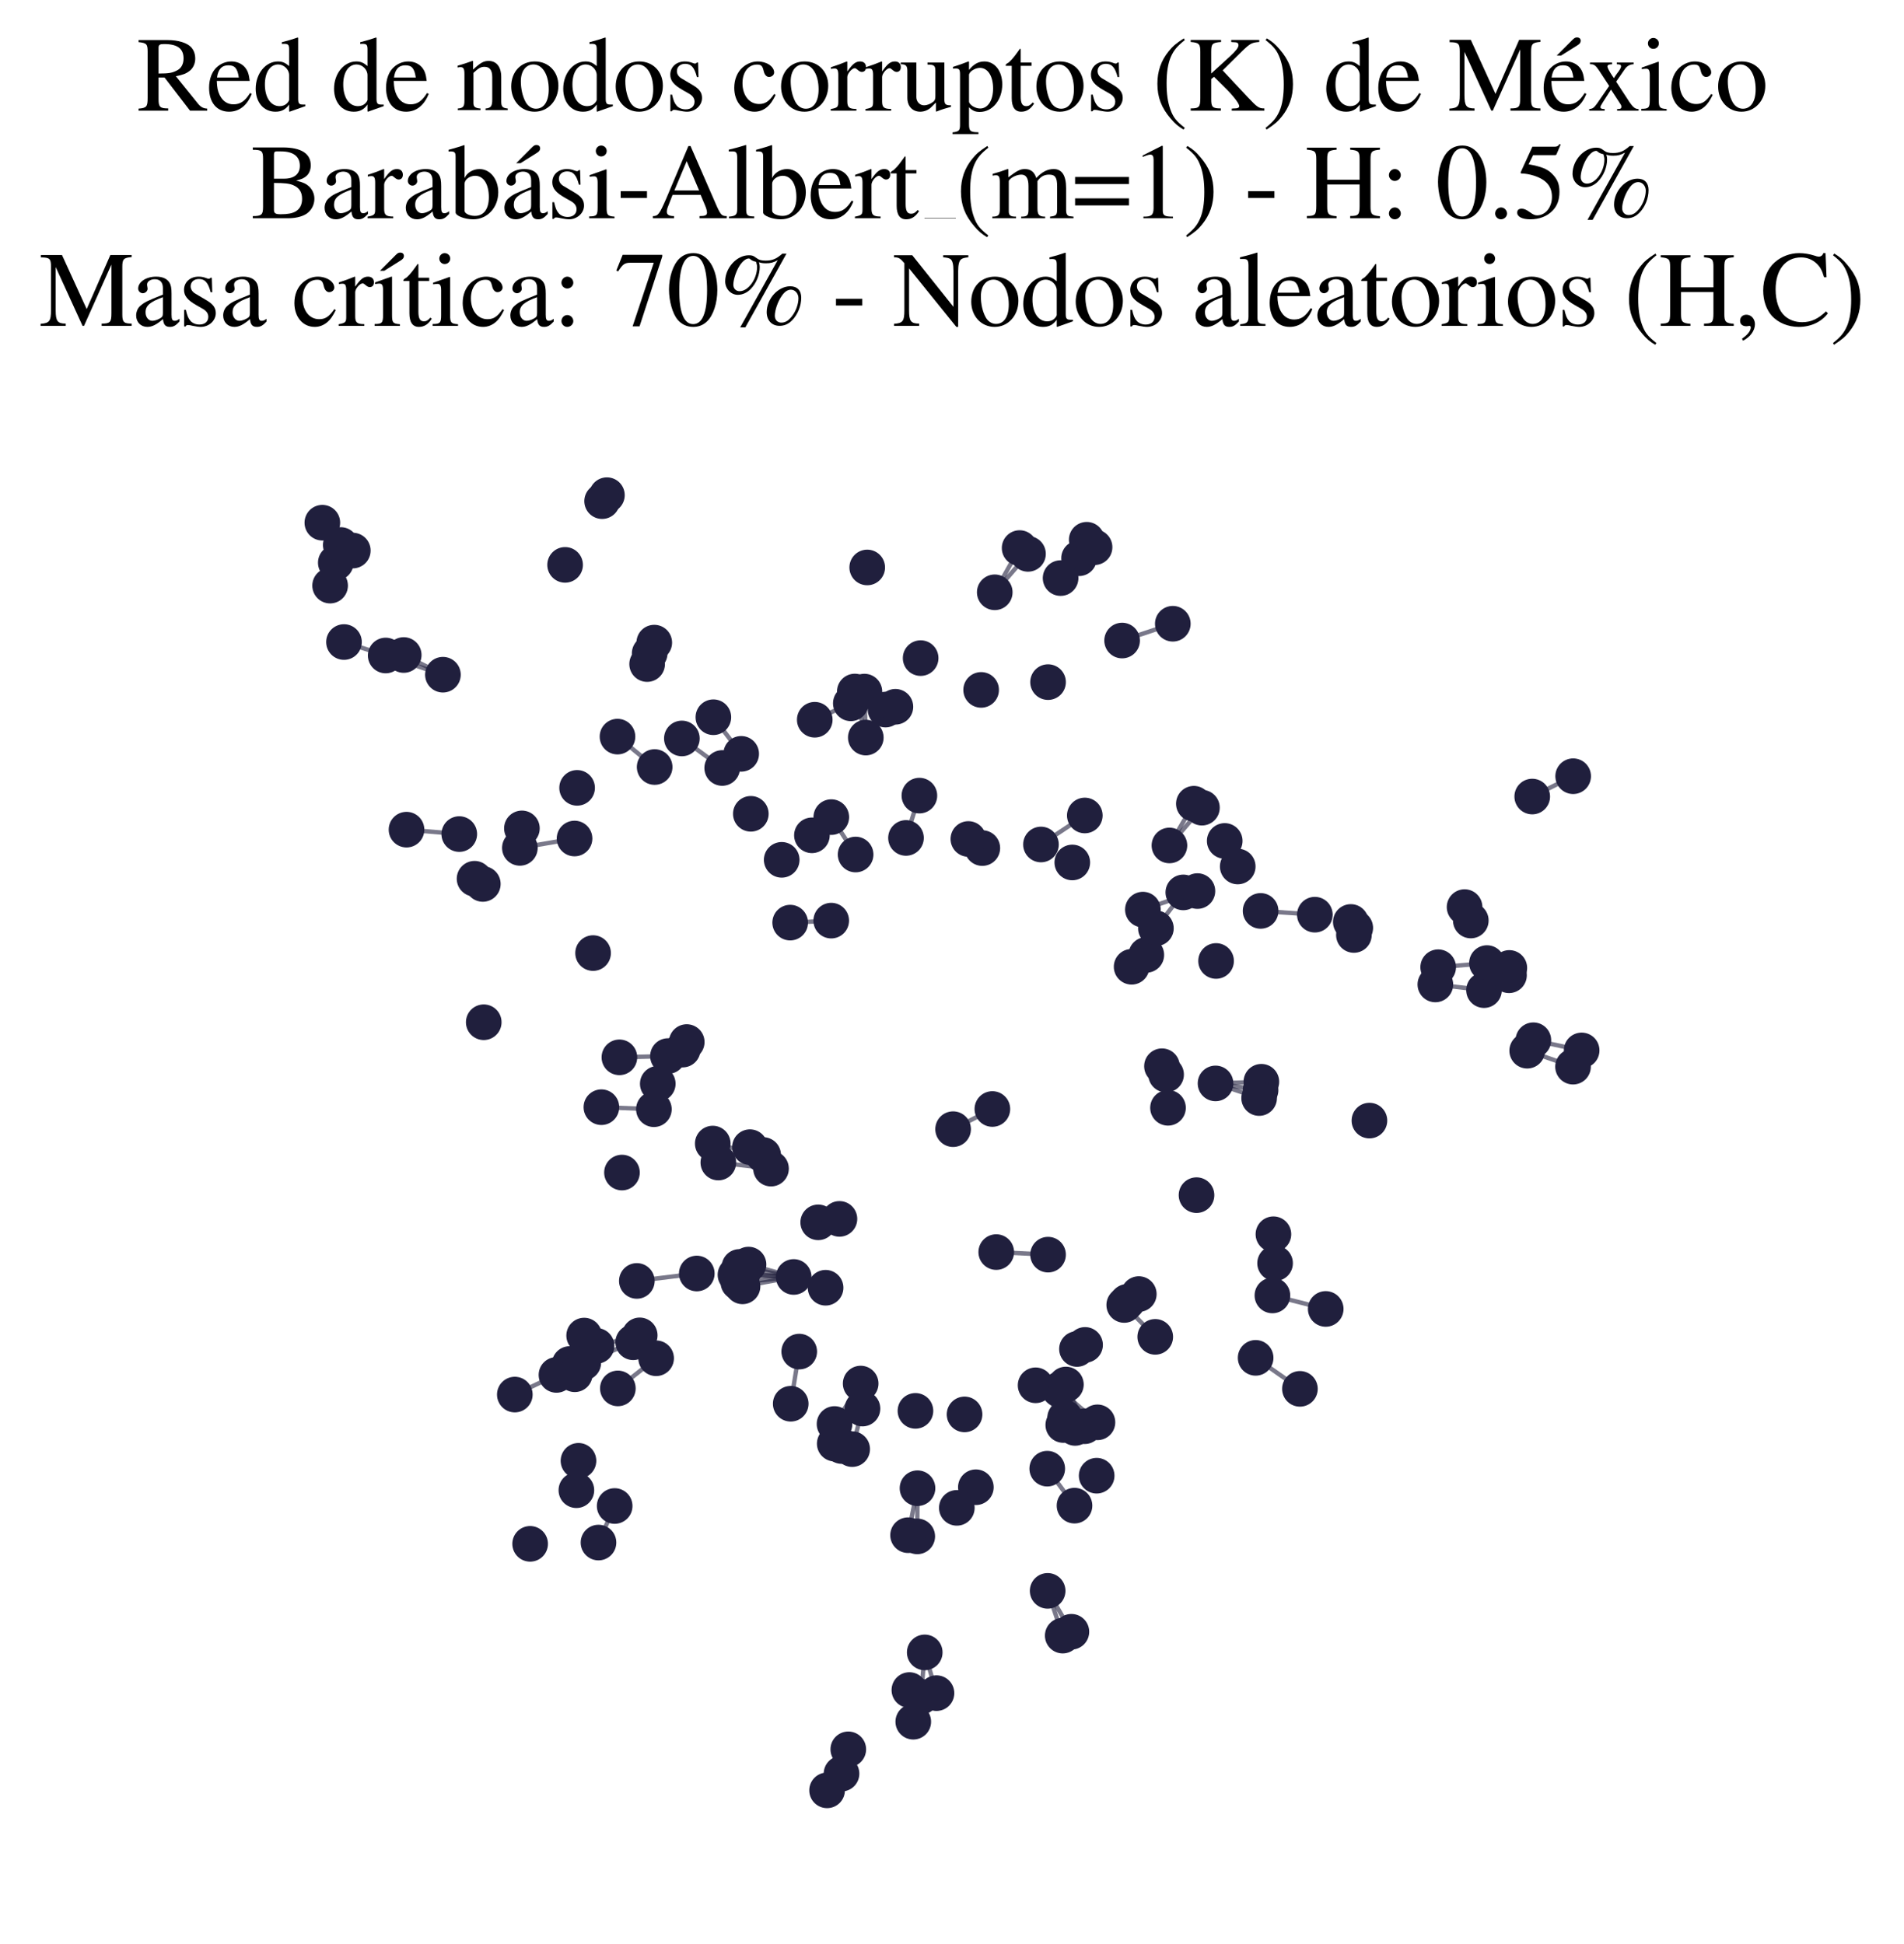 <?xml version="1.0" encoding="utf-8" standalone="no"?>
<!DOCTYPE svg PUBLIC "-//W3C//DTD SVG 1.1//EN"
  "http://www.w3.org/Graphics/SVG/1.1/DTD/svg11.dtd">
<svg xmlns:xlink="http://www.w3.org/1999/xlink" width="174.312pt" height="178.036pt" viewBox="0 0 174.312 178.036" xmlns="http://www.w3.org/2000/svg" version="1.1">
 <defs>
  <style type="text/css">*{stroke-linejoin: round; stroke-linecap: butt}</style>
 </defs>
 <g id="figure_1">
  <g id="patch_1">
   <path d="M 0 178.036 
L 174.312 178.036 
L 174.312 0 
L 0 0 
z
" style="fill: #ffffff"/>
  </g>
  <g id="axes_1">
   <g id="LineCollection_1">
    <path d="M 99.301 130.596 
L 97.583 126.776 
" clip-path="url(#p386481f9dc)" style="fill: none; stroke: #201f3d; stroke-opacity: 0.6; stroke-width: 0.4"/>
    <path d="M 135.862 90.665 
L 131.407 90.144 
" clip-path="url(#p386481f9dc)" style="fill: none; stroke: #201f3d; stroke-opacity: 0.6; stroke-width: 0.4"/>
    <path d="M 97.295 149.769 
L 95.913 145.671 
" clip-path="url(#p386481f9dc)" style="fill: none; stroke: #201f3d; stroke-opacity: 0.6; stroke-width: 0.4"/>
    <path d="M 100.472 130.24 
L 96.984 127.239 
" clip-path="url(#p386481f9dc)" style="fill: none; stroke: #201f3d; stroke-opacity: 0.6; stroke-width: 0.4"/>
    <path d="M 104.946 87.437 
L 103.601 88.525 
" clip-path="url(#p386481f9dc)" style="fill: none; stroke: #201f3d; stroke-opacity: 0.6; stroke-width: 0.4"/>
    <path d="M 83.255 154.754 
L 83.611 157.653 
" clip-path="url(#p386481f9dc)" style="fill: none; stroke: #201f3d; stroke-opacity: 0.6; stroke-width: 0.4"/>
    <path d="M 78.332 78.247 
L 76.105 74.822 
" clip-path="url(#p386481f9dc)" style="fill: none; stroke: #201f3d; stroke-opacity: 0.6; stroke-width: 0.4"/>
    <path d="M 111.282 99.206 
L 115.275 100.546 
" clip-path="url(#p386481f9dc)" style="fill: none; stroke: #201f3d; stroke-opacity: 0.6; stroke-width: 0.4"/>
    <path d="M 111.282 99.206 
L 115.405 99.827 
" clip-path="url(#p386481f9dc)" style="fill: none; stroke: #201f3d; stroke-opacity: 0.6; stroke-width: 0.4"/>
    <path d="M 111.282 99.206 
L 115.479 99.054 
" clip-path="url(#p386481f9dc)" style="fill: none; stroke: #201f3d; stroke-opacity: 0.6; stroke-width: 0.4"/>
    <path d="M 79.264 67.537 
L 78.259 63.321 
" clip-path="url(#p386481f9dc)" style="fill: none; stroke: #201f3d; stroke-opacity: 0.6; stroke-width: 0.4"/>
    <path d="M 79.264 67.537 
L 79.137 63.327 
" clip-path="url(#p386481f9dc)" style="fill: none; stroke: #201f3d; stroke-opacity: 0.6; stroke-width: 0.4"/>
    <path d="M 115.409 83.41 
L 120.375 83.755 
" clip-path="url(#p386481f9dc)" style="fill: none; stroke: #201f3d; stroke-opacity: 0.6; stroke-width: 0.4"/>
    <path d="M 104.632 83.291 
L 109.625 81.594 
" clip-path="url(#p386481f9dc)" style="fill: none; stroke: #201f3d; stroke-opacity: 0.6; stroke-width: 0.4"/>
    <path d="M 40.55 61.781 
L 35.31 60.022 
" clip-path="url(#p386481f9dc)" style="fill: none; stroke: #201f3d; stroke-opacity: 0.6; stroke-width: 0.4"/>
    <path d="M 40.55 61.781 
L 36.961 59.978 
" clip-path="url(#p386481f9dc)" style="fill: none; stroke: #201f3d; stroke-opacity: 0.6; stroke-width: 0.4"/>
    <path d="M 97.098 52.935 
L 100.209 50.107 
" clip-path="url(#p386481f9dc)" style="fill: none; stroke: #201f3d; stroke-opacity: 0.6; stroke-width: 0.4"/>
    <path d="M 97.098 52.935 
L 99.491 49.424 
" clip-path="url(#p386481f9dc)" style="fill: none; stroke: #201f3d; stroke-opacity: 0.6; stroke-width: 0.4"/>
    <path d="M 140.381 95.252 
L 144.801 96.184 
" clip-path="url(#p386481f9dc)" style="fill: none; stroke: #201f3d; stroke-opacity: 0.6; stroke-width: 0.4"/>
    <path d="M 95.876 134.482 
L 98.371 137.869 
" clip-path="url(#p386481f9dc)" style="fill: none; stroke: #201f3d; stroke-opacity: 0.6; stroke-width: 0.4"/>
    <path d="M 107.062 77.417 
L 109.299 73.595 
" clip-path="url(#p386481f9dc)" style="fill: none; stroke: #201f3d; stroke-opacity: 0.6; stroke-width: 0.4"/>
    <path d="M 107.062 77.417 
L 110.038 73.957 
" clip-path="url(#p386481f9dc)" style="fill: none; stroke: #201f3d; stroke-opacity: 0.6; stroke-width: 0.4"/>
    <path d="M 61.152 96.702 
L 56.707 96.817 
" clip-path="url(#p386481f9dc)" style="fill: none; stroke: #201f3d; stroke-opacity: 0.6; stroke-width: 0.4"/>
    <path d="M 74.908 111.927 
L 76.852 111.611 
" clip-path="url(#p386481f9dc)" style="fill: none; stroke: #201f3d; stroke-opacity: 0.6; stroke-width: 0.4"/>
    <path d="M 98.086 149.417 
L 95.913 145.671 
" clip-path="url(#p386481f9dc)" style="fill: none; stroke: #201f3d; stroke-opacity: 0.6; stroke-width: 0.4"/>
    <path d="M 67.979 117.789 
L 72.663 116.929 
" clip-path="url(#p386481f9dc)" style="fill: none; stroke: #201f3d; stroke-opacity: 0.6; stroke-width: 0.4"/>
    <path d="M 72.663 116.929 
L 67.332 116.732 
" clip-path="url(#p386481f9dc)" style="fill: none; stroke: #201f3d; stroke-opacity: 0.6; stroke-width: 0.4"/>
    <path d="M 72.663 116.929 
L 68.528 115.792 
" clip-path="url(#p386481f9dc)" style="fill: none; stroke: #201f3d; stroke-opacity: 0.6; stroke-width: 0.4"/>
    <path d="M 72.663 116.929 
L 67.968 116.652 
" clip-path="url(#p386481f9dc)" style="fill: none; stroke: #201f3d; stroke-opacity: 0.6; stroke-width: 0.4"/>
    <path d="M 72.663 116.929 
L 67.698 116.009 
" clip-path="url(#p386481f9dc)" style="fill: none; stroke: #201f3d; stroke-opacity: 0.6; stroke-width: 0.4"/>
    <path d="M 72.663 116.929 
L 67.6 117.43 
" clip-path="url(#p386481f9dc)" style="fill: none; stroke: #201f3d; stroke-opacity: 0.6; stroke-width: 0.4"/>
    <path d="M 78.961 128.98 
L 78.018 132.693 
" clip-path="url(#p386481f9dc)" style="fill: none; stroke: #201f3d; stroke-opacity: 0.6; stroke-width: 0.4"/>
    <path d="M 35.31 60.022 
L 31.492 58.79 
" clip-path="url(#p386481f9dc)" style="fill: none; stroke: #201f3d; stroke-opacity: 0.6; stroke-width: 0.4"/>
    <path d="M 87.257 103.395 
L 90.852 101.549 
" clip-path="url(#p386481f9dc)" style="fill: none; stroke: #201f3d; stroke-opacity: 0.6; stroke-width: 0.4"/>
    <path d="M 114.954 124.335 
L 119.009 127.174 
" clip-path="url(#p386481f9dc)" style="fill: none; stroke: #201f3d; stroke-opacity: 0.6; stroke-width: 0.4"/>
    <path d="M 60.068 124.373 
L 56.565 127.134 
" clip-path="url(#p386481f9dc)" style="fill: none; stroke: #201f3d; stroke-opacity: 0.6; stroke-width: 0.4"/>
    <path d="M 57.97 122.908 
L 53.401 124.783 
" clip-path="url(#p386481f9dc)" style="fill: none; stroke: #201f3d; stroke-opacity: 0.6; stroke-width: 0.4"/>
    <path d="M 55.058 101.383 
L 59.865 101.569 
" clip-path="url(#p386481f9dc)" style="fill: none; stroke: #201f3d; stroke-opacity: 0.6; stroke-width: 0.4"/>
    <path d="M 83.135 140.574 
L 83.997 136.273 
" clip-path="url(#p386481f9dc)" style="fill: none; stroke: #201f3d; stroke-opacity: 0.6; stroke-width: 0.4"/>
    <path d="M 108.332 81.716 
L 105.823 85.002 
" clip-path="url(#p386481f9dc)" style="fill: none; stroke: #201f3d; stroke-opacity: 0.6; stroke-width: 0.4"/>
    <path d="M 102.924 119.493 
L 105.763 122.413 
" clip-path="url(#p386481f9dc)" style="fill: none; stroke: #201f3d; stroke-opacity: 0.6; stroke-width: 0.4"/>
    <path d="M 82.944 76.728 
L 84.171 72.853 
" clip-path="url(#p386481f9dc)" style="fill: none; stroke: #201f3d; stroke-opacity: 0.6; stroke-width: 0.4"/>
    <path d="M 97.583 126.776 
L 98.426 130.752 
" clip-path="url(#p386481f9dc)" style="fill: none; stroke: #201f3d; stroke-opacity: 0.6; stroke-width: 0.4"/>
    <path d="M 97.583 126.776 
L 97.345 130.484 
" clip-path="url(#p386481f9dc)" style="fill: none; stroke: #201f3d; stroke-opacity: 0.6; stroke-width: 0.4"/>
    <path d="M 85.735 155.037 
L 84.66 151.306 
" clip-path="url(#p386481f9dc)" style="fill: none; stroke: #201f3d; stroke-opacity: 0.6; stroke-width: 0.4"/>
    <path d="M 50.945 125.898 
L 47.132 127.698 
" clip-path="url(#p386481f9dc)" style="fill: none; stroke: #201f3d; stroke-opacity: 0.6; stroke-width: 0.4"/>
    <path d="M 97.511 129.834 
L 94.81 126.848 
" clip-path="url(#p386481f9dc)" style="fill: none; stroke: #201f3d; stroke-opacity: 0.6; stroke-width: 0.4"/>
    <path d="M 77.041 162.409 
L 77.661 160.182 
" clip-path="url(#p386481f9dc)" style="fill: none; stroke: #201f3d; stroke-opacity: 0.6; stroke-width: 0.4"/>
    <path d="M 73.171 123.762 
L 72.392 128.538 
" clip-path="url(#p386481f9dc)" style="fill: none; stroke: #201f3d; stroke-opacity: 0.6; stroke-width: 0.4"/>
    <path d="M 42.047 76.374 
L 37.216 75.97 
" clip-path="url(#p386481f9dc)" style="fill: none; stroke: #201f3d; stroke-opacity: 0.6; stroke-width: 0.4"/>
    <path d="M 91.07 54.235 
L 93.347 50.184 
" clip-path="url(#p386481f9dc)" style="fill: none; stroke: #201f3d; stroke-opacity: 0.6; stroke-width: 0.4"/>
    <path d="M 91.07 54.235 
L 94.114 50.717 
" clip-path="url(#p386481f9dc)" style="fill: none; stroke: #201f3d; stroke-opacity: 0.6; stroke-width: 0.4"/>
    <path d="M 102.73 58.653 
L 107.371 57.115 
" clip-path="url(#p386481f9dc)" style="fill: none; stroke: #201f3d; stroke-opacity: 0.6; stroke-width: 0.4"/>
    <path d="M 56.274 137.901 
L 54.792 141.248 
" clip-path="url(#p386481f9dc)" style="fill: none; stroke: #201f3d; stroke-opacity: 0.6; stroke-width: 0.4"/>
    <path d="M 116.49 118.621 
L 121.37 119.857 
" clip-path="url(#p386481f9dc)" style="fill: none; stroke: #201f3d; stroke-opacity: 0.6; stroke-width: 0.4"/>
    <path d="M 70.587 107.008 
L 65.764 106.451 
" clip-path="url(#p386481f9dc)" style="fill: none; stroke: #201f3d; stroke-opacity: 0.6; stroke-width: 0.4"/>
    <path d="M 95.301 77.328 
L 99.315 74.671 
" clip-path="url(#p386481f9dc)" style="fill: none; stroke: #201f3d; stroke-opacity: 0.6; stroke-width: 0.4"/>
    <path d="M 84.311 155.371 
L 84.66 151.306 
" clip-path="url(#p386481f9dc)" style="fill: none; stroke: #201f3d; stroke-opacity: 0.6; stroke-width: 0.4"/>
    <path d="M 66.118 70.323 
L 62.426 67.618 
" clip-path="url(#p386481f9dc)" style="fill: none; stroke: #201f3d; stroke-opacity: 0.6; stroke-width: 0.4"/>
    <path d="M 91.207 114.65 
L 95.95 114.885 
" clip-path="url(#p386481f9dc)" style="fill: none; stroke: #201f3d; stroke-opacity: 0.6; stroke-width: 0.4"/>
    <path d="M 83.975 140.683 
L 83.997 136.273 
" clip-path="url(#p386481f9dc)" style="fill: none; stroke: #201f3d; stroke-opacity: 0.6; stroke-width: 0.4"/>
    <path d="M 140.277 72.938 
L 144.024 71.076 
" clip-path="url(#p386481f9dc)" style="fill: none; stroke: #201f3d; stroke-opacity: 0.6; stroke-width: 0.4"/>
    <path d="M 59.934 70.236 
L 56.532 67.45 
" clip-path="url(#p386481f9dc)" style="fill: none; stroke: #201f3d; stroke-opacity: 0.6; stroke-width: 0.4"/>
    <path d="M 76.099 84.3 
L 72.342 84.482 
" clip-path="url(#p386481f9dc)" style="fill: none; stroke: #201f3d; stroke-opacity: 0.6; stroke-width: 0.4"/>
    <path d="M 144.012 97.672 
L 139.816 96.211 
" clip-path="url(#p386481f9dc)" style="fill: none; stroke: #201f3d; stroke-opacity: 0.6; stroke-width: 0.4"/>
    <path d="M 54.614 123.238 
L 58.567 122.276 
" clip-path="url(#p386481f9dc)" style="fill: none; stroke: #201f3d; stroke-opacity: 0.6; stroke-width: 0.4"/>
    <path d="M 65.253 104.713 
L 69.869 105.76 
" clip-path="url(#p386481f9dc)" style="fill: none; stroke: #201f3d; stroke-opacity: 0.6; stroke-width: 0.4"/>
    <path d="M 52.6 76.781 
L 47.595 77.639 
" clip-path="url(#p386481f9dc)" style="fill: none; stroke: #201f3d; stroke-opacity: 0.6; stroke-width: 0.4"/>
    <path d="M 131.667 88.565 
L 136.132 88.186 
" clip-path="url(#p386481f9dc)" style="fill: none; stroke: #201f3d; stroke-opacity: 0.6; stroke-width: 0.4"/>
    <path d="M 31.198 49.904 
L 29.511 47.863 
" clip-path="url(#p386481f9dc)" style="fill: none; stroke: #201f3d; stroke-opacity: 0.6; stroke-width: 0.4"/>
    <path d="M 58.303 117.292 
L 63.791 116.612 
" clip-path="url(#p386481f9dc)" style="fill: none; stroke: #201f3d; stroke-opacity: 0.6; stroke-width: 0.4"/>
    <path d="M 67.857 69.028 
L 65.31 65.675 
" clip-path="url(#p386481f9dc)" style="fill: none; stroke: #201f3d; stroke-opacity: 0.6; stroke-width: 0.4"/>
    <path d="M 78.795 126.689 
L 76.402 130.392 
" clip-path="url(#p386481f9dc)" style="fill: none; stroke: #201f3d; stroke-opacity: 0.6; stroke-width: 0.4"/>
    <path d="M 74.591 65.905 
L 77.893 64.402 
" clip-path="url(#p386481f9dc)" style="fill: none; stroke: #201f3d; stroke-opacity: 0.6; stroke-width: 0.4"/>
   </g>
   <g id="PathCollection_1">
    <defs>
     <path id="md044d039ea" d="M 0 1.581 
C 0.419 1.581 0.822 1.415 1.118 1.118 
C 1.415 0.822 1.581 0.419 1.581 0 
C 1.581 -0.419 1.415 -0.822 1.118 -1.118 
C 0.822 -1.415 0.419 -1.581 0 -1.581 
C -0.419 -1.581 -0.822 -1.415 -1.118 -1.118 
C -1.415 -0.822 -1.581 -0.419 -1.581 0 
C -1.581 0.419 -1.415 0.822 -1.118 1.118 
C -0.822 1.415 -0.419 1.581 0 1.581 
z
" style="stroke: #201f3d; stroke-width: 0.1"/>
    </defs>
    <g clip-path="url(#p386481f9dc)">
     <use xlink:href="#md044d039ea" x="97.511" y="129.834" style="fill: #201f3d; stroke: #201f3d; stroke-width: 0.1"/>
     <use xlink:href="#md044d039ea" x="106.379" y="97.632" style="fill: #201f3d; stroke: #201f3d; stroke-width: 0.1"/>
     <use xlink:href="#md044d039ea" x="70.587" y="107.008" style="fill: #201f3d; stroke: #201f3d; stroke-width: 0.1"/>
     <use xlink:href="#md044d039ea" x="83.255" y="154.754" style="fill: #201f3d; stroke: #201f3d; stroke-width: 0.1"/>
     <use xlink:href="#md044d039ea" x="104.258" y="118.495" style="fill: #201f3d; stroke: #201f3d; stroke-width: 0.1"/>
     <use xlink:href="#md044d039ea" x="83.975" y="140.683" style="fill: #201f3d; stroke: #201f3d; stroke-width: 0.1"/>
     <use xlink:href="#md044d039ea" x="74.591" y="65.905" style="fill: #201f3d; stroke: #201f3d; stroke-width: 0.1"/>
     <use xlink:href="#md044d039ea" x="98.426" y="130.752" style="fill: #201f3d; stroke: #201f3d; stroke-width: 0.1"/>
     <use xlink:href="#md044d039ea" x="99.491" y="49.424" style="fill: #201f3d; stroke: #201f3d; stroke-width: 0.1"/>
     <use xlink:href="#md044d039ea" x="83.611" y="157.653" style="fill: #201f3d; stroke: #201f3d; stroke-width: 0.1"/>
     <use xlink:href="#md044d039ea" x="83.997" y="136.273" style="fill: #201f3d; stroke: #201f3d; stroke-width: 0.1"/>
     <use xlink:href="#md044d039ea" x="52.152" y="124.899" style="fill: #201f3d; stroke: #201f3d; stroke-width: 0.1"/>
     <use xlink:href="#md044d039ea" x="98.169" y="78.974" style="fill: #201f3d; stroke: #201f3d; stroke-width: 0.1"/>
     <use xlink:href="#md044d039ea" x="77.052" y="132.41" style="fill: #201f3d; stroke: #201f3d; stroke-width: 0.1"/>
     <use xlink:href="#md044d039ea" x="94.114" y="50.717" style="fill: #201f3d; stroke: #201f3d; stroke-width: 0.1"/>
     <use xlink:href="#md044d039ea" x="76.402" y="130.392" style="fill: #201f3d; stroke: #201f3d; stroke-width: 0.1"/>
     <use xlink:href="#md044d039ea" x="67.979" y="117.789" style="fill: #201f3d; stroke: #201f3d; stroke-width: 0.1"/>
     <use xlink:href="#md044d039ea" x="68.528" y="115.792" style="fill: #201f3d; stroke: #201f3d; stroke-width: 0.1"/>
     <use xlink:href="#md044d039ea" x="78.018" y="132.693" style="fill: #201f3d; stroke: #201f3d; stroke-width: 0.1"/>
     <use xlink:href="#md044d039ea" x="116.735" y="115.669" style="fill: #201f3d; stroke: #201f3d; stroke-width: 0.1"/>
     <use xlink:href="#md044d039ea" x="89.824" y="63.173" style="fill: #201f3d; stroke: #201f3d; stroke-width: 0.1"/>
     <use xlink:href="#md044d039ea" x="144.801" y="96.184" style="fill: #201f3d; stroke: #201f3d; stroke-width: 0.1"/>
     <use xlink:href="#md044d039ea" x="36.961" y="59.978" style="fill: #201f3d; stroke: #201f3d; stroke-width: 0.1"/>
     <use xlink:href="#md044d039ea" x="88.306" y="129.514" style="fill: #201f3d; stroke: #201f3d; stroke-width: 0.1"/>
     <use xlink:href="#md044d039ea" x="54.792" y="141.248" style="fill: #201f3d; stroke: #201f3d; stroke-width: 0.1"/>
     <use xlink:href="#md044d039ea" x="72.342" y="84.482" style="fill: #201f3d; stroke: #201f3d; stroke-width: 0.1"/>
     <use xlink:href="#md044d039ea" x="59.865" y="101.569" style="fill: #201f3d; stroke: #201f3d; stroke-width: 0.1"/>
     <use xlink:href="#md044d039ea" x="99.315" y="74.671" style="fill: #201f3d; stroke: #201f3d; stroke-width: 0.1"/>
     <use xlink:href="#md044d039ea" x="74.332" y="76.488" style="fill: #201f3d; stroke: #201f3d; stroke-width: 0.1"/>
     <use xlink:href="#md044d039ea" x="52.6" y="76.781" style="fill: #201f3d; stroke: #201f3d; stroke-width: 0.1"/>
     <use xlink:href="#md044d039ea" x="57.97" y="122.908" style="fill: #201f3d; stroke: #201f3d; stroke-width: 0.1"/>
     <use xlink:href="#md044d039ea" x="76.105" y="74.822" style="fill: #201f3d; stroke: #201f3d; stroke-width: 0.1"/>
     <use xlink:href="#md044d039ea" x="73.171" y="123.762" style="fill: #201f3d; stroke: #201f3d; stroke-width: 0.1"/>
     <use xlink:href="#md044d039ea" x="78.795" y="126.689" style="fill: #201f3d; stroke: #201f3d; stroke-width: 0.1"/>
     <use xlink:href="#md044d039ea" x="107.062" y="77.417" style="fill: #201f3d; stroke: #201f3d; stroke-width: 0.1"/>
     <use xlink:href="#md044d039ea" x="83.81" y="129.19" style="fill: #201f3d; stroke: #201f3d; stroke-width: 0.1"/>
     <use xlink:href="#md044d039ea" x="53.48" y="122.295" style="fill: #201f3d; stroke: #201f3d; stroke-width: 0.1"/>
     <use xlink:href="#md044d039ea" x="84.285" y="60.262" style="fill: #201f3d; stroke: #201f3d; stroke-width: 0.1"/>
     <use xlink:href="#md044d039ea" x="111.282" y="99.206" style="fill: #201f3d; stroke: #201f3d; stroke-width: 0.1"/>
     <use xlink:href="#md044d039ea" x="51.736" y="51.724" style="fill: #201f3d; stroke: #201f3d; stroke-width: 0.1"/>
     <use xlink:href="#md044d039ea" x="44.287" y="93.604" style="fill: #201f3d; stroke: #201f3d; stroke-width: 0.1"/>
     <use xlink:href="#md044d039ea" x="79.395" y="51.961" style="fill: #201f3d; stroke: #201f3d; stroke-width: 0.1"/>
     <use xlink:href="#md044d039ea" x="116.49" y="118.621" style="fill: #201f3d; stroke: #201f3d; stroke-width: 0.1"/>
     <use xlink:href="#md044d039ea" x="108.332" y="81.716" style="fill: #201f3d; stroke: #201f3d; stroke-width: 0.1"/>
     <use xlink:href="#md044d039ea" x="56.942" y="107.368" style="fill: #201f3d; stroke: #201f3d; stroke-width: 0.1"/>
     <use xlink:href="#md044d039ea" x="95.876" y="134.482" style="fill: #201f3d; stroke: #201f3d; stroke-width: 0.1"/>
     <use xlink:href="#md044d039ea" x="100.4" y="135.127" style="fill: #201f3d; stroke: #201f3d; stroke-width: 0.1"/>
     <use xlink:href="#md044d039ea" x="103.601" y="88.525" style="fill: #201f3d; stroke: #201f3d; stroke-width: 0.1"/>
     <use xlink:href="#md044d039ea" x="50.945" y="125.898" style="fill: #201f3d; stroke: #201f3d; stroke-width: 0.1"/>
     <use xlink:href="#md044d039ea" x="56.565" y="127.134" style="fill: #201f3d; stroke: #201f3d; stroke-width: 0.1"/>
     <use xlink:href="#md044d039ea" x="40.55" y="61.781" style="fill: #201f3d; stroke: #201f3d; stroke-width: 0.1"/>
     <use xlink:href="#md044d039ea" x="109.542" y="109.438" style="fill: #201f3d; stroke: #201f3d; stroke-width: 0.1"/>
     <use xlink:href="#md044d039ea" x="131.407" y="90.144" style="fill: #201f3d; stroke: #201f3d; stroke-width: 0.1"/>
     <use xlink:href="#md044d039ea" x="75.72" y="163.938" style="fill: #201f3d; stroke: #201f3d; stroke-width: 0.1"/>
     <use xlink:href="#md044d039ea" x="67.6" y="117.43" style="fill: #201f3d; stroke: #201f3d; stroke-width: 0.1"/>
     <use xlink:href="#md044d039ea" x="82.944" y="76.728" style="fill: #201f3d; stroke: #201f3d; stroke-width: 0.1"/>
     <use xlink:href="#md044d039ea" x="60.22" y="99.239" style="fill: #201f3d; stroke: #201f3d; stroke-width: 0.1"/>
     <use xlink:href="#md044d039ea" x="74.908" y="111.927" style="fill: #201f3d; stroke: #201f3d; stroke-width: 0.1"/>
     <use xlink:href="#md044d039ea" x="54.297" y="87.271" style="fill: #201f3d; stroke: #201f3d; stroke-width: 0.1"/>
     <use xlink:href="#md044d039ea" x="77.893" y="64.402" style="fill: #201f3d; stroke: #201f3d; stroke-width: 0.1"/>
     <use xlink:href="#md044d039ea" x="79.137" y="63.327" style="fill: #201f3d; stroke: #201f3d; stroke-width: 0.1"/>
     <use xlink:href="#md044d039ea" x="77.041" y="162.409" style="fill: #201f3d; stroke: #201f3d; stroke-width: 0.1"/>
     <use xlink:href="#md044d039ea" x="120.375" y="83.755" style="fill: #201f3d; stroke: #201f3d; stroke-width: 0.1"/>
     <use xlink:href="#md044d039ea" x="67.332" y="116.732" style="fill: #201f3d; stroke: #201f3d; stroke-width: 0.1"/>
     <use xlink:href="#md044d039ea" x="59.934" y="70.236" style="fill: #201f3d; stroke: #201f3d; stroke-width: 0.1"/>
     <use xlink:href="#md044d039ea" x="140.277" y="72.938" style="fill: #201f3d; stroke: #201f3d; stroke-width: 0.1"/>
     <use xlink:href="#md044d039ea" x="84.66" y="151.306" style="fill: #201f3d; stroke: #201f3d; stroke-width: 0.1"/>
     <use xlink:href="#md044d039ea" x="112.124" y="77.003" style="fill: #201f3d; stroke: #201f3d; stroke-width: 0.1"/>
     <use xlink:href="#md044d039ea" x="89.341" y="136.183" style="fill: #201f3d; stroke: #201f3d; stroke-width: 0.1"/>
     <use xlink:href="#md044d039ea" x="134.653" y="84.289" style="fill: #201f3d; stroke: #201f3d; stroke-width: 0.1"/>
     <use xlink:href="#md044d039ea" x="56.274" y="137.901" style="fill: #201f3d; stroke: #201f3d; stroke-width: 0.1"/>
     <use xlink:href="#md044d039ea" x="30.742" y="51.524" style="fill: #201f3d; stroke: #201f3d; stroke-width: 0.1"/>
     <use xlink:href="#md044d039ea" x="30.222" y="53.623" style="fill: #201f3d; stroke: #201f3d; stroke-width: 0.1"/>
     <use xlink:href="#md044d039ea" x="61.152" y="96.702" style="fill: #201f3d; stroke: #201f3d; stroke-width: 0.1"/>
     <use xlink:href="#md044d039ea" x="102.924" y="119.493" style="fill: #201f3d; stroke: #201f3d; stroke-width: 0.1"/>
     <use xlink:href="#md044d039ea" x="52.835" y="72.143" style="fill: #201f3d; stroke: #201f3d; stroke-width: 0.1"/>
     <use xlink:href="#md044d039ea" x="124.075" y="84.966" style="fill: #201f3d; stroke: #201f3d; stroke-width: 0.1"/>
     <use xlink:href="#md044d039ea" x="140.381" y="95.252" style="fill: #201f3d; stroke: #201f3d; stroke-width: 0.1"/>
     <use xlink:href="#md044d039ea" x="78.961" y="128.98" style="fill: #201f3d; stroke: #201f3d; stroke-width: 0.1"/>
     <use xlink:href="#md044d039ea" x="114.954" y="124.335" style="fill: #201f3d; stroke: #201f3d; stroke-width: 0.1"/>
     <use xlink:href="#md044d039ea" x="65.764" y="106.451" style="fill: #201f3d; stroke: #201f3d; stroke-width: 0.1"/>
     <use xlink:href="#md044d039ea" x="72.392" y="128.538" style="fill: #201f3d; stroke: #201f3d; stroke-width: 0.1"/>
     <use xlink:href="#md044d039ea" x="97.295" y="149.769" style="fill: #201f3d; stroke: #201f3d; stroke-width: 0.1"/>
     <use xlink:href="#md044d039ea" x="95.301" y="77.328" style="fill: #201f3d; stroke: #201f3d; stroke-width: 0.1"/>
     <use xlink:href="#md044d039ea" x="106.932" y="101.44" style="fill: #201f3d; stroke: #201f3d; stroke-width: 0.1"/>
     <use xlink:href="#md044d039ea" x="59.246" y="60.808" style="fill: #201f3d; stroke: #201f3d; stroke-width: 0.1"/>
     <use xlink:href="#md044d039ea" x="68.738" y="74.519" style="fill: #201f3d; stroke: #201f3d; stroke-width: 0.1"/>
     <use xlink:href="#md044d039ea" x="98.597" y="123.524" style="fill: #201f3d; stroke: #201f3d; stroke-width: 0.1"/>
     <use xlink:href="#md044d039ea" x="104.632" y="83.291" style="fill: #201f3d; stroke: #201f3d; stroke-width: 0.1"/>
     <use xlink:href="#md044d039ea" x="78.332" y="78.247" style="fill: #201f3d; stroke: #201f3d; stroke-width: 0.1"/>
     <use xlink:href="#md044d039ea" x="116.583" y="113.017" style="fill: #201f3d; stroke: #201f3d; stroke-width: 0.1"/>
     <use xlink:href="#md044d039ea" x="48.534" y="141.366" style="fill: #201f3d; stroke: #201f3d; stroke-width: 0.1"/>
     <use xlink:href="#md044d039ea" x="109.299" y="73.595" style="fill: #201f3d; stroke: #201f3d; stroke-width: 0.1"/>
     <use xlink:href="#md044d039ea" x="58.303" y="117.292" style="fill: #201f3d; stroke: #201f3d; stroke-width: 0.1"/>
     <use xlink:href="#md044d039ea" x="54.614" y="123.238" style="fill: #201f3d; stroke: #201f3d; stroke-width: 0.1"/>
     <use xlink:href="#md044d039ea" x="123.667" y="84.422" style="fill: #201f3d; stroke: #201f3d; stroke-width: 0.1"/>
     <use xlink:href="#md044d039ea" x="76.099" y="84.3" style="fill: #201f3d; stroke: #201f3d; stroke-width: 0.1"/>
     <use xlink:href="#md044d039ea" x="63.791" y="116.612" style="fill: #201f3d; stroke: #201f3d; stroke-width: 0.1"/>
     <use xlink:href="#md044d039ea" x="97.345" y="130.484" style="fill: #201f3d; stroke: #201f3d; stroke-width: 0.1"/>
     <use xlink:href="#md044d039ea" x="134.083" y="83.061" style="fill: #201f3d; stroke: #201f3d; stroke-width: 0.1"/>
     <use xlink:href="#md044d039ea" x="31.492" y="58.79" style="fill: #201f3d; stroke: #201f3d; stroke-width: 0.1"/>
     <use xlink:href="#md044d039ea" x="144.012" y="97.672" style="fill: #201f3d; stroke: #201f3d; stroke-width: 0.1"/>
     <use xlink:href="#md044d039ea" x="69.869" y="105.76" style="fill: #201f3d; stroke: #201f3d; stroke-width: 0.1"/>
     <use xlink:href="#md044d039ea" x="121.37" y="119.857" style="fill: #201f3d; stroke: #201f3d; stroke-width: 0.1"/>
     <use xlink:href="#md044d039ea" x="138.179" y="88.632" style="fill: #201f3d; stroke: #201f3d; stroke-width: 0.1"/>
     <use xlink:href="#md044d039ea" x="53.401" y="124.783" style="fill: #201f3d; stroke: #201f3d; stroke-width: 0.1"/>
     <use xlink:href="#md044d039ea" x="71.566" y="78.733" style="fill: #201f3d; stroke: #201f3d; stroke-width: 0.1"/>
     <use xlink:href="#md044d039ea" x="135.862" y="90.665" style="fill: #201f3d; stroke: #201f3d; stroke-width: 0.1"/>
     <use xlink:href="#md044d039ea" x="68.657" y="105.043" style="fill: #201f3d; stroke: #201f3d; stroke-width: 0.1"/>
     <use xlink:href="#md044d039ea" x="98.086" y="149.417" style="fill: #201f3d; stroke: #201f3d; stroke-width: 0.1"/>
     <use xlink:href="#md044d039ea" x="93.347" y="50.184" style="fill: #201f3d; stroke: #201f3d; stroke-width: 0.1"/>
     <use xlink:href="#md044d039ea" x="138.15" y="89.303" style="fill: #201f3d; stroke: #201f3d; stroke-width: 0.1"/>
     <use xlink:href="#md044d039ea" x="84.311" y="155.371" style="fill: #201f3d; stroke: #201f3d; stroke-width: 0.1"/>
     <use xlink:href="#md044d039ea" x="104.946" y="87.437" style="fill: #201f3d; stroke: #201f3d; stroke-width: 0.1"/>
     <use xlink:href="#md044d039ea" x="66.118" y="70.323" style="fill: #201f3d; stroke: #201f3d; stroke-width: 0.1"/>
     <use xlink:href="#md044d039ea" x="31.198" y="49.904" style="fill: #201f3d; stroke: #201f3d; stroke-width: 0.1"/>
     <use xlink:href="#md044d039ea" x="115.405" y="99.827" style="fill: #201f3d; stroke: #201f3d; stroke-width: 0.1"/>
     <use xlink:href="#md044d039ea" x="96.984" y="127.239" style="fill: #201f3d; stroke: #201f3d; stroke-width: 0.1"/>
     <use xlink:href="#md044d039ea" x="43.447" y="80.464" style="fill: #201f3d; stroke: #201f3d; stroke-width: 0.1"/>
     <use xlink:href="#md044d039ea" x="65.31" y="65.675" style="fill: #201f3d; stroke: #201f3d; stroke-width: 0.1"/>
     <use xlink:href="#md044d039ea" x="119.009" y="127.174" style="fill: #201f3d; stroke: #201f3d; stroke-width: 0.1"/>
     <use xlink:href="#md044d039ea" x="125.372" y="102.61" style="fill: #201f3d; stroke: #201f3d; stroke-width: 0.1"/>
     <use xlink:href="#md044d039ea" x="83.135" y="140.574" style="fill: #201f3d; stroke: #201f3d; stroke-width: 0.1"/>
     <use xlink:href="#md044d039ea" x="109.625" y="81.594" style="fill: #201f3d; stroke: #201f3d; stroke-width: 0.1"/>
     <use xlink:href="#md044d039ea" x="59.479" y="59.826" style="fill: #201f3d; stroke: #201f3d; stroke-width: 0.1"/>
     <use xlink:href="#md044d039ea" x="90.852" y="101.549" style="fill: #201f3d; stroke: #201f3d; stroke-width: 0.1"/>
     <use xlink:href="#md044d039ea" x="29.511" y="47.863" style="fill: #201f3d; stroke: #201f3d; stroke-width: 0.1"/>
     <use xlink:href="#md044d039ea" x="85.735" y="155.037" style="fill: #201f3d; stroke: #201f3d; stroke-width: 0.1"/>
     <use xlink:href="#md044d039ea" x="110.038" y="73.957" style="fill: #201f3d; stroke: #201f3d; stroke-width: 0.1"/>
     <use xlink:href="#md044d039ea" x="55.563" y="45.342" style="fill: #201f3d; stroke: #201f3d; stroke-width: 0.1"/>
     <use xlink:href="#md044d039ea" x="113.315" y="79.343" style="fill: #201f3d; stroke: #201f3d; stroke-width: 0.1"/>
     <use xlink:href="#md044d039ea" x="107.371" y="57.115" style="fill: #201f3d; stroke: #201f3d; stroke-width: 0.1"/>
     <use xlink:href="#md044d039ea" x="98.787" y="51.118" style="fill: #201f3d; stroke: #201f3d; stroke-width: 0.1"/>
     <use xlink:href="#md044d039ea" x="75.584" y="117.916" style="fill: #201f3d; stroke: #201f3d; stroke-width: 0.1"/>
     <use xlink:href="#md044d039ea" x="62.871" y="95.418" style="fill: #201f3d; stroke: #201f3d; stroke-width: 0.1"/>
     <use xlink:href="#md044d039ea" x="35.31" y="60.022" style="fill: #201f3d; stroke: #201f3d; stroke-width: 0.1"/>
     <use xlink:href="#md044d039ea" x="115.409" y="83.41" style="fill: #201f3d; stroke: #201f3d; stroke-width: 0.1"/>
     <use xlink:href="#md044d039ea" x="52.621" y="125.838" style="fill: #201f3d; stroke: #201f3d; stroke-width: 0.1"/>
     <use xlink:href="#md044d039ea" x="99.301" y="130.596" style="fill: #201f3d; stroke: #201f3d; stroke-width: 0.1"/>
     <use xlink:href="#md044d039ea" x="95.913" y="145.671" style="fill: #201f3d; stroke: #201f3d; stroke-width: 0.1"/>
     <use xlink:href="#md044d039ea" x="47.595" y="77.639" style="fill: #201f3d; stroke: #201f3d; stroke-width: 0.1"/>
     <use xlink:href="#md044d039ea" x="76.852" y="111.611" style="fill: #201f3d; stroke: #201f3d; stroke-width: 0.1"/>
     <use xlink:href="#md044d039ea" x="32.301" y="50.414" style="fill: #201f3d; stroke: #201f3d; stroke-width: 0.1"/>
     <use xlink:href="#md044d039ea" x="47.781" y="75.854" style="fill: #201f3d; stroke: #201f3d; stroke-width: 0.1"/>
     <use xlink:href="#md044d039ea" x="111.333" y="87.994" style="fill: #201f3d; stroke: #201f3d; stroke-width: 0.1"/>
     <use xlink:href="#md044d039ea" x="42.047" y="76.374" style="fill: #201f3d; stroke: #201f3d; stroke-width: 0.1"/>
     <use xlink:href="#md044d039ea" x="91.07" y="54.235" style="fill: #201f3d; stroke: #201f3d; stroke-width: 0.1"/>
     <use xlink:href="#md044d039ea" x="62.499" y="96.109" style="fill: #201f3d; stroke: #201f3d; stroke-width: 0.1"/>
     <use xlink:href="#md044d039ea" x="87.598" y="138.071" style="fill: #201f3d; stroke: #201f3d; stroke-width: 0.1"/>
     <use xlink:href="#md044d039ea" x="97.098" y="52.935" style="fill: #201f3d; stroke: #201f3d; stroke-width: 0.1"/>
     <use xlink:href="#md044d039ea" x="78.259" y="63.321" style="fill: #201f3d; stroke: #201f3d; stroke-width: 0.1"/>
     <use xlink:href="#md044d039ea" x="89.932" y="77.656" style="fill: #201f3d; stroke: #201f3d; stroke-width: 0.1"/>
     <use xlink:href="#md044d039ea" x="88.654" y="76.824" style="fill: #201f3d; stroke: #201f3d; stroke-width: 0.1"/>
     <use xlink:href="#md044d039ea" x="65.253" y="104.713" style="fill: #201f3d; stroke: #201f3d; stroke-width: 0.1"/>
     <use xlink:href="#md044d039ea" x="59.899" y="58.843" style="fill: #201f3d; stroke: #201f3d; stroke-width: 0.1"/>
     <use xlink:href="#md044d039ea" x="56.707" y="96.817" style="fill: #201f3d; stroke: #201f3d; stroke-width: 0.1"/>
     <use xlink:href="#md044d039ea" x="131.667" y="88.565" style="fill: #201f3d; stroke: #201f3d; stroke-width: 0.1"/>
     <use xlink:href="#md044d039ea" x="44.203" y="80.942" style="fill: #201f3d; stroke: #201f3d; stroke-width: 0.1"/>
     <use xlink:href="#md044d039ea" x="91.207" y="114.65" style="fill: #201f3d; stroke: #201f3d; stroke-width: 0.1"/>
     <use xlink:href="#md044d039ea" x="102.73" y="58.653" style="fill: #201f3d; stroke: #201f3d; stroke-width: 0.1"/>
     <use xlink:href="#md044d039ea" x="100.472" y="130.24" style="fill: #201f3d; stroke: #201f3d; stroke-width: 0.1"/>
     <use xlink:href="#md044d039ea" x="79.264" y="67.537" style="fill: #201f3d; stroke: #201f3d; stroke-width: 0.1"/>
     <use xlink:href="#md044d039ea" x="56.532" y="67.45" style="fill: #201f3d; stroke: #201f3d; stroke-width: 0.1"/>
     <use xlink:href="#md044d039ea" x="100.209" y="50.107" style="fill: #201f3d; stroke: #201f3d; stroke-width: 0.1"/>
     <use xlink:href="#md044d039ea" x="106.757" y="98.394" style="fill: #201f3d; stroke: #201f3d; stroke-width: 0.1"/>
     <use xlink:href="#md044d039ea" x="94.81" y="126.848" style="fill: #201f3d; stroke: #201f3d; stroke-width: 0.1"/>
     <use xlink:href="#md044d039ea" x="60.068" y="124.373" style="fill: #201f3d; stroke: #201f3d; stroke-width: 0.1"/>
     <use xlink:href="#md044d039ea" x="55.058" y="101.383" style="fill: #201f3d; stroke: #201f3d; stroke-width: 0.1"/>
     <use xlink:href="#md044d039ea" x="67.857" y="69.028" style="fill: #201f3d; stroke: #201f3d; stroke-width: 0.1"/>
     <use xlink:href="#md044d039ea" x="115.479" y="99.054" style="fill: #201f3d; stroke: #201f3d; stroke-width: 0.1"/>
     <use xlink:href="#md044d039ea" x="103.202" y="119.206" style="fill: #201f3d; stroke: #201f3d; stroke-width: 0.1"/>
     <use xlink:href="#md044d039ea" x="105.823" y="85.002" style="fill: #201f3d; stroke: #201f3d; stroke-width: 0.1"/>
     <use xlink:href="#md044d039ea" x="87.257" y="103.395" style="fill: #201f3d; stroke: #201f3d; stroke-width: 0.1"/>
     <use xlink:href="#md044d039ea" x="72.663" y="116.929" style="fill: #201f3d; stroke: #201f3d; stroke-width: 0.1"/>
     <use xlink:href="#md044d039ea" x="136.132" y="88.186" style="fill: #201f3d; stroke: #201f3d; stroke-width: 0.1"/>
     <use xlink:href="#md044d039ea" x="139.816" y="96.211" style="fill: #201f3d; stroke: #201f3d; stroke-width: 0.1"/>
     <use xlink:href="#md044d039ea" x="105.763" y="122.413" style="fill: #201f3d; stroke: #201f3d; stroke-width: 0.1"/>
     <use xlink:href="#md044d039ea" x="55.124" y="45.889" style="fill: #201f3d; stroke: #201f3d; stroke-width: 0.1"/>
     <use xlink:href="#md044d039ea" x="58.567" y="122.276" style="fill: #201f3d; stroke: #201f3d; stroke-width: 0.1"/>
     <use xlink:href="#md044d039ea" x="52.768" y="136.455" style="fill: #201f3d; stroke: #201f3d; stroke-width: 0.1"/>
     <use xlink:href="#md044d039ea" x="115.275" y="100.546" style="fill: #201f3d; stroke: #201f3d; stroke-width: 0.1"/>
     <use xlink:href="#md044d039ea" x="98.371" y="137.869" style="fill: #201f3d; stroke: #201f3d; stroke-width: 0.1"/>
     <use xlink:href="#md044d039ea" x="76.421" y="132.194" style="fill: #201f3d; stroke: #201f3d; stroke-width: 0.1"/>
     <use xlink:href="#md044d039ea" x="37.216" y="75.97" style="fill: #201f3d; stroke: #201f3d; stroke-width: 0.1"/>
     <use xlink:href="#md044d039ea" x="52.96" y="133.763" style="fill: #201f3d; stroke: #201f3d; stroke-width: 0.1"/>
     <use xlink:href="#md044d039ea" x="144.024" y="71.076" style="fill: #201f3d; stroke: #201f3d; stroke-width: 0.1"/>
     <use xlink:href="#md044d039ea" x="81.069" y="64.975" style="fill: #201f3d; stroke: #201f3d; stroke-width: 0.1"/>
     <use xlink:href="#md044d039ea" x="62.426" y="67.618" style="fill: #201f3d; stroke: #201f3d; stroke-width: 0.1"/>
     <use xlink:href="#md044d039ea" x="67.968" y="116.652" style="fill: #201f3d; stroke: #201f3d; stroke-width: 0.1"/>
     <use xlink:href="#md044d039ea" x="77.661" y="160.182" style="fill: #201f3d; stroke: #201f3d; stroke-width: 0.1"/>
     <use xlink:href="#md044d039ea" x="67.698" y="116.009" style="fill: #201f3d; stroke: #201f3d; stroke-width: 0.1"/>
     <use xlink:href="#md044d039ea" x="47.132" y="127.698" style="fill: #201f3d; stroke: #201f3d; stroke-width: 0.1"/>
     <use xlink:href="#md044d039ea" x="99.339" y="123.15" style="fill: #201f3d; stroke: #201f3d; stroke-width: 0.1"/>
     <use xlink:href="#md044d039ea" x="95.95" y="62.46" style="fill: #201f3d; stroke: #201f3d; stroke-width: 0.1"/>
     <use xlink:href="#md044d039ea" x="123.951" y="85.614" style="fill: #201f3d; stroke: #201f3d; stroke-width: 0.1"/>
     <use xlink:href="#md044d039ea" x="84.171" y="72.853" style="fill: #201f3d; stroke: #201f3d; stroke-width: 0.1"/>
     <use xlink:href="#md044d039ea" x="95.95" y="114.885" style="fill: #201f3d; stroke: #201f3d; stroke-width: 0.1"/>
     <use xlink:href="#md044d039ea" x="81.975" y="64.718" style="fill: #201f3d; stroke: #201f3d; stroke-width: 0.1"/>
     <use xlink:href="#md044d039ea" x="97.583" y="126.776" style="fill: #201f3d; stroke: #201f3d; stroke-width: 0.1"/>
    </g>
   </g>
   <g id="text_1">
    <!-- Red de nodos corruptos (K) de México -->
    <g transform="translate(12.518 10.132) scale(0.096 -0.096)">
     <defs>
      <path id="NimbusRomNo9L-Regu-52" d="M 4218 121 
C 3974 140 3846 205 3661 424 
L 2342 2061 
C 2771 2143 2963 2219 3174 2388 
C 3379 2553 3501 2818 3501 3113 
C 3501 3385 3418 3618 3251 3801 
C 3008 4059 2477 4224 1875 4224 
L 109 4224 
L 109 4102 
C 589 4051 653 3981 653 3528 
L 653 765 
C 653 236 589 159 109 121 
L 109 0 
L 1882 0 
L 1882 134 
C 1389 134 1306 219 1306 692 
L 1306 1984 
L 1664 1984 
L 3187 0 
L 4218 0 
L 4218 121 
z
M 1306 3762 
C 1306 3937 1376 3987 1632 3987 
C 2432 3987 2803 3716 2803 3123 
C 2803 2807 2669 2542 2438 2423 
C 2144 2258 1920 2221 1306 2221 
L 1306 3762 
z
" transform="scale(0.016)"/>
      <path id="NimbusRomNo9L-Regu-65" d="M 2611 1053 
C 2304 564 2029 378 1619 378 
C 1254 378 979 564 794 930 
C 678 1174 634 1386 621 1779 
L 2592 1779 
C 2541 2193 2477 2377 2317 2581 
C 2125 2811 1830 2944 1498 2944 
C 1178 2944 877 2829 634 2611 
C 333 2349 160 1894 160 1370 
C 160 486 621 -64 1357 -64 
C 1965 -64 2445 315 2714 1008 
L 2611 1053 
z
M 634 1984 
C 704 2479 922 2714 1312 2714 
C 1702 2714 1856 2535 1939 1984 
L 634 1984 
z
" transform="scale(0.016)"/>
      <path id="NimbusRomNo9L-Regu-64" d="M 2202 -64 
L 3142 269 
L 3142 365 
C 3027 365 3014 365 2995 365 
C 2765 365 2714 435 2714 731 
L 2714 4364 
L 2682 4377 
C 2374 4268 2150 4204 1741 4096 
L 1741 3994 
C 1792 4000 1830 4000 1882 4000 
C 2118 4000 2176 3936 2176 3672 
L 2176 2669 
C 1933 2874 1760 2944 1504 2944 
C 768 2944 173 2221 173 1312 
C 173 493 653 -64 1357 -64 
C 1715 -64 1958 64 2176 365 
L 2176 -45 
L 2202 -64 
z
M 2176 653 
C 2176 608 2131 531 2067 461 
C 1952 333 1792 269 1606 269 
C 1075 269 723 781 723 1568 
C 723 2291 1037 2765 1523 2765 
C 1862 2765 2176 2464 2176 2125 
L 2176 653 
z
" transform="scale(0.016)"/>
      <path id="NimbusRomNo9L-Regu-6e" d="M 102 2579 
C 141 2598 205 2605 275 2605 
C 454 2605 512 2509 512 2195 
L 512 608 
C 512 243 442 154 115 128 
L 115 32 
L 1472 32 
L 1472 128 
C 1146 154 1050 230 1050 461 
L 1050 2259 
C 1357 2547 1498 2624 1709 2624 
C 2022 2624 2176 2426 2176 2003 
L 2176 666 
C 2176 262 2093 154 1773 128 
L 1773 32 
L 3104 32 
L 3104 128 
C 2790 160 2714 237 2714 550 
L 2714 2016 
C 2714 2618 2432 2976 1958 2976 
C 1664 2976 1466 2867 1030 2458 
L 1030 2963 
L 986 2976 
C 672 2861 454 2790 102 2688 
L 102 2579 
z
" transform="scale(0.016)"/>
      <path id="NimbusRomNo9L-Regu-6f" d="M 1600 2944 
C 768 2944 186 2330 186 1446 
C 186 582 781 -64 1587 -64 
C 2394 -64 3008 614 3008 1498 
C 3008 2336 2419 2944 1600 2944 
z
M 1517 2765 
C 2054 2765 2432 2150 2432 1274 
C 2432 550 2144 115 1664 115 
C 1414 115 1178 269 1043 525 
C 864 858 762 1306 762 1760 
C 762 2368 1062 2765 1517 2765 
z
" transform="scale(0.016)"/>
      <path id="NimbusRomNo9L-Regu-73" d="M 2016 2010 
L 1990 2880 
L 1920 2880 
L 1907 2867 
C 1850 2822 1843 2816 1818 2816 
C 1779 2816 1715 2829 1645 2861 
C 1504 2915 1363 2944 1197 2944 
C 691 2944 326 2616 326 2154 
C 326 1796 531 1539 1075 1231 
L 1446 1020 
C 1670 892 1779 737 1779 539 
C 1779 256 1574 77 1248 77 
C 1030 77 832 159 710 298 
C 576 455 518 600 435 960 
L 333 960 
L 333 -39 
L 416 -39 
C 461 33 486 48 563 48 
C 621 48 710 35 858 -2 
C 1037 -39 1210 -64 1325 -64 
C 1818 -64 2227 308 2227 757 
C 2227 1077 2074 1289 1690 1520 
L 998 1930 
C 819 2033 723 2194 723 2367 
C 723 2624 922 2803 1216 2803 
C 1581 2803 1773 2583 1920 2010 
L 2016 2010 
z
" transform="scale(0.016)"/>
      <path id="NimbusRomNo9L-Regu-63" d="M 2547 998 
C 2240 550 2010 397 1645 397 
C 1062 397 653 909 653 1645 
C 653 2304 1005 2758 1523 2758 
C 1754 2758 1837 2688 1901 2451 
L 1939 2310 
C 1990 2131 2106 2016 2240 2016 
C 2406 2016 2547 2138 2547 2285 
C 2547 2643 2099 2944 1562 2944 
C 1248 2944 922 2816 659 2586 
C 339 2304 160 1869 160 1363 
C 160 531 666 -64 1376 -64 
C 1664 -64 1920 38 2150 237 
C 2323 390 2445 563 2637 941 
L 2547 998 
z
" transform="scale(0.016)"/>
      <path id="NimbusRomNo9L-Regu-72" d="M 45 2496 
C 134 2515 192 2522 269 2522 
C 429 2522 486 2419 486 2138 
L 486 538 
C 486 218 442 173 32 96 
L 32 0 
L 1568 0 
L 1568 102 
C 1133 102 1024 199 1024 565 
L 1024 2013 
C 1024 2219 1299 2541 1472 2541 
C 1510 2541 1568 2509 1638 2445 
C 1741 2355 1811 2317 1894 2317 
C 2048 2317 2144 2426 2144 2605 
C 2144 2816 2010 2944 1792 2944 
C 1523 2944 1338 2797 1024 2343 
L 1024 2931 
L 992 2944 
C 653 2803 422 2721 45 2599 
L 45 2496 
z
" transform="scale(0.016)"/>
      <path id="NimbusRomNo9L-Regu-75" d="M 3066 320 
L 3034 320 
C 2739 320 2669 390 2669 685 
L 2669 2880 
L 1658 2880 
L 1658 2758 
C 2054 2758 2131 2694 2131 2375 
L 2131 875 
C 2131 697 2099 607 2010 537 
C 1837 397 1638 320 1446 320 
C 1197 320 992 537 992 805 
L 992 2880 
L 58 2880 
L 58 2778 
C 365 2778 454 2682 454 2387 
L 454 770 
C 454 263 762 -64 1229 -64 
C 1466 -64 1715 38 1888 211 
L 2163 486 
L 2163 -45 
L 2189 -58 
C 2509 70 2739 141 3066 230 
L 3066 320 
z
" transform="scale(0.016)"/>
      <path id="NimbusRomNo9L-Regu-70" d="M 58 2516 
C 115 2522 160 2522 218 2522 
C 435 2522 480 2458 480 2155 
L 480 -855 
C 480 -1189 410 -1261 32 -1299 
L 32 -1408 
L 1581 -1408 
L 1581 -1293 
C 1101 -1293 1018 -1222 1018 -816 
L 1018 199 
C 1242 -13 1395 -77 1664 -77 
C 2419 -77 3008 643 3008 1575 
C 3008 2372 2560 2944 1939 2944 
C 1581 2944 1299 2784 1018 2438 
L 1018 2931 
L 979 2944 
C 634 2810 410 2726 58 2618 
L 58 2516 
z
M 1018 2136 
C 1018 2329 1376 2560 1670 2560 
C 2144 2560 2458 2071 2458 1324 
C 2458 611 2144 128 1683 128 
C 1382 128 1018 359 1018 552 
L 1018 2136 
z
" transform="scale(0.016)"/>
      <path id="NimbusRomNo9L-Regu-74" d="M 1632 2880 
L 986 2880 
L 986 3622 
C 986 3686 979 3706 941 3706 
C 896 3648 858 3590 813 3526 
C 570 3174 294 2867 192 2841 
C 122 2794 83 2748 83 2715 
C 83 2695 90 2682 109 2682 
L 448 2682 
L 448 751 
C 448 212 640 -64 1018 -64 
C 1331 -64 1574 90 1786 423 
L 1702 493 
C 1568 333 1459 269 1318 269 
C 1082 269 986 443 986 847 
L 986 2682 
L 1632 2682 
L 1632 2880 
z
" transform="scale(0.016)"/>
      <path id="NimbusRomNo9L-Regu-28" d="M 1888 4326 
C 1414 4019 1222 3853 986 3558 
C 531 3002 307 2362 307 1613 
C 307 800 544 173 1107 -480 
C 1370 -787 1536 -928 1869 -1133 
L 1946 -1030 
C 1434 -627 1254 -403 1082 77 
C 928 506 858 992 858 1632 
C 858 2304 941 2829 1114 3226 
C 1293 3622 1485 3853 1946 4224 
L 1888 4326 
z
" transform="scale(0.016)"/>
      <path id="NimbusRomNo9L-Regu-4b" d="M 2643 4109 
C 2720 4096 2784 4096 2810 4096 
C 3002 4096 3078 4045 3078 3917 
C 3078 3775 2931 3583 2579 3257 
L 1446 2224 
L 1446 3534 
C 1446 4000 1517 4071 2035 4109 
L 2035 4231 
L 218 4231 
L 218 4109 
C 717 4071 794 3988 794 3531 
L 794 750 
C 794 217 723 134 218 134 
L 218 0 
L 2022 0 
L 2022 134 
C 1523 134 1446 211 1446 683 
L 1446 1891 
L 1613 2026 
L 2291 1355 
C 2778 876 3123 422 3123 269 
C 3123 179 3034 134 2854 134 
C 2822 134 2752 134 2675 121 
L 2675 0 
L 4627 0 
L 4627 134 
C 4294 134 4205 198 3622 816 
L 2131 2409 
L 3347 3611 
C 3782 4026 3885 4077 4320 4109 
L 4320 4231 
L 2643 4231 
L 2643 4109 
z
" transform="scale(0.016)"/>
      <path id="NimbusRomNo9L-Regu-29" d="M 243 -1133 
C 717 -826 909 -659 1146 -365 
C 1600 192 1824 832 1824 1581 
C 1824 2400 1587 3021 1024 3674 
C 762 3981 595 4122 262 4326 
L 186 4224 
C 698 3821 870 3597 1050 3117 
C 1203 2688 1274 2202 1274 1562 
C 1274 896 1190 365 1018 -26 
C 838 -429 646 -659 186 -1030 
L 243 -1133 
z
" transform="scale(0.016)"/>
      <path id="NimbusRomNo9L-Regu-4d" d="M 4314 3667 
L 4314 751 
C 4314 217 4237 134 3731 134 
L 3731 0 
L 5523 0 
L 5523 134 
C 5056 134 4966 223 4966 681 
L 4966 3536 
C 4966 3993 5050 4077 5523 4115 
L 5523 4237 
L 4250 4237 
L 2835 1004 
L 1357 4237 
L 90 4237 
L 90 4096 
C 614 4096 698 4019 698 3550 
L 698 943 
C 698 282 608 159 77 121 
L 77 0 
L 1581 0 
L 1581 134 
C 1088 134 979 282 979 931 
L 979 3520 
L 2586 0 
L 2675 0 
L 4314 3667 
z
" transform="scale(0.016)"/>
      <path id="NimbusRomNo9L-Regu-b4" d="M 851 3264 
L 1837 3882 
C 1971 3964 2029 4047 2029 4148 
C 2029 4275 1946 4352 1805 4352 
C 1709 4352 1651 4320 1536 4206 
L 595 3264 
L 851 3264 
z
" transform="scale(0.016)"/>
      <path id="NimbusRomNo9L-Regu-78" d="M 1779 0 
L 3066 0 
L 3066 96 
C 2867 96 2739 198 2541 480 
L 1722 1735 
L 2253 2502 
C 2374 2675 2566 2778 2771 2778 
L 2771 2880 
L 1760 2880 
L 1760 2778 
C 1952 2778 2016 2740 2016 2649 
C 2016 2571 1939 2430 1779 2229 
C 1747 2191 1670 2075 1587 1946 
L 1498 2074 
C 1318 2342 1203 2560 1203 2643 
C 1203 2733 1286 2778 1478 2778 
L 1478 2880 
L 154 2880 
L 154 2778 
L 211 2778 
C 403 2778 506 2695 704 2396 
L 1306 1479 
L 576 422 
C 384 160 320 115 109 96 
L 109 0 
L 1037 0 
L 1037 96 
C 858 96 781 128 781 211 
C 781 250 826 346 909 474 
L 1414 1261 
L 1997 365 
C 2022 326 2035 288 2035 250 
C 2035 123 1990 96 1779 96 
L 1779 0 
z
" transform="scale(0.016)"/>
      <path id="NimbusRomNo9L-Regu-69" d="M 1120 2929 
L 128 2579 
L 128 2484 
L 179 2490 
C 256 2502 339 2509 397 2509 
C 550 2509 608 2406 608 2125 
L 608 640 
C 608 179 544 109 102 109 
L 102 0 
L 1619 0 
L 1619 96 
C 1197 128 1146 191 1146 650 
L 1146 2910 
L 1120 2929 
z
M 819 4352 
C 646 4352 499 4205 499 4026 
C 499 3847 640 3699 819 3699 
C 1005 3699 1152 3840 1152 4026 
C 1152 4205 1005 4352 819 4352 
z
" transform="scale(0.016)"/>
     </defs>
     <use xlink:href="#NimbusRomNo9L-Regu-52" transform="scale(0.996)"/>
     <use xlink:href="#NimbusRomNo9L-Regu-65" transform="translate(66.45 0) scale(0.996)"/>
     <use xlink:href="#NimbusRomNo9L-Regu-64" transform="translate(110.684 0) scale(0.996)"/>
     <use xlink:href="#NimbusRomNo9L-Regu-64" transform="translate(185.403 0) scale(0.996)"/>
     <use xlink:href="#NimbusRomNo9L-Regu-65" transform="translate(235.217 0) scale(0.996)"/>
     <use xlink:href="#NimbusRomNo9L-Regu-6e" transform="translate(304.357 0) scale(0.996)"/>
     <use xlink:href="#NimbusRomNo9L-Regu-6f" transform="translate(354.17 0) scale(0.996)"/>
     <use xlink:href="#NimbusRomNo9L-Regu-64" transform="translate(403.983 0) scale(0.996)"/>
     <use xlink:href="#NimbusRomNo9L-Regu-6f" transform="translate(453.796 0) scale(0.996)"/>
     <use xlink:href="#NimbusRomNo9L-Regu-73" transform="translate(503.61 0) scale(0.996)"/>
     <use xlink:href="#NimbusRomNo9L-Regu-63" transform="translate(567.27 0) scale(0.996)"/>
     <use xlink:href="#NimbusRomNo9L-Regu-6f" transform="translate(611.503 0) scale(0.996)"/>
     <use xlink:href="#NimbusRomNo9L-Regu-72" transform="translate(661.317 0) scale(0.996)"/>
     <use xlink:href="#NimbusRomNo9L-Regu-72" transform="translate(694.492 0) scale(0.996)"/>
     <use xlink:href="#NimbusRomNo9L-Regu-75" transform="translate(727.667 0) scale(0.996)"/>
     <use xlink:href="#NimbusRomNo9L-Regu-70" transform="translate(777.48 0) scale(0.996)"/>
     <use xlink:href="#NimbusRomNo9L-Regu-74" transform="translate(827.294 0) scale(0.996)"/>
     <use xlink:href="#NimbusRomNo9L-Regu-6f" transform="translate(854.989 0) scale(0.996)"/>
     <use xlink:href="#NimbusRomNo9L-Regu-73" transform="translate(904.802 0) scale(0.996)"/>
     <use xlink:href="#NimbusRomNo9L-Regu-28" transform="translate(968.462 0) scale(0.996)"/>
     <use xlink:href="#NimbusRomNo9L-Regu-4b" transform="translate(1001.637 0) scale(0.996)"/>
     <use xlink:href="#NimbusRomNo9L-Regu-29" transform="translate(1073.567 0) scale(0.996)"/>
     <use xlink:href="#NimbusRomNo9L-Regu-64" transform="translate(1131.649 0) scale(0.996)"/>
     <use xlink:href="#NimbusRomNo9L-Regu-65" transform="translate(1181.462 0) scale(0.996)"/>
     <use xlink:href="#NimbusRomNo9L-Regu-4d" transform="translate(1250.603 0) scale(0.996)"/>
     <use xlink:href="#NimbusRomNo9L-Regu-b4" transform="translate(1344.699 0.498) scale(0.996)"/>
     <use xlink:href="#NimbusRomNo9L-Regu-65" transform="translate(1339.17 0) scale(0.996)"/>
     <use xlink:href="#NimbusRomNo9L-Regu-78" transform="translate(1383.403 0) scale(0.996)"/>
     <use xlink:href="#NimbusRomNo9L-Regu-69" transform="translate(1433.216 0) scale(0.996)"/>
     <use xlink:href="#NimbusRomNo9L-Regu-63" transform="translate(1460.911 0) scale(0.996)"/>
     <use xlink:href="#NimbusRomNo9L-Regu-6f" transform="translate(1505.145 0) scale(0.996)"/>
    </g>
    <!-- Barabási-Albert_(m=1) - H: 0.5\%  -->
    <g transform="translate(22.977 19.984) scale(0.096 -0.096)">
     <defs>
      <path id="NimbusRomNo9L-Regu-42" d="M 109 4237 
L 109 4096 
C 646 4096 723 4026 723 3548 
L 723 689 
C 723 212 640 128 109 128 
L 109 0 
L 2246 0 
C 2746 0 3200 136 3437 356 
C 3667 564 3795 855 3795 1165 
C 3795 1451 3680 1710 3482 1897 
C 3290 2072 3117 2150 2701 2253 
C 3034 2335 3168 2398 3322 2531 
C 3482 2671 3578 2903 3578 3163 
C 3578 3871 3008 4237 1901 4237 
L 109 4237 
z
M 1376 2112 
C 1997 2112 2291 2080 2522 1982 
C 2886 1827 3059 1568 3059 1159 
C 3059 809 2925 555 2669 406 
C 2464 290 2202 238 1779 238 
C 1466 238 1376 296 1376 504 
L 1376 2112 
z
M 1376 2368 
L 1376 3812 
C 1376 3944 1421 4001 1517 4001 
L 1798 4001 
C 2534 4001 2925 3699 2925 3137 
C 2925 2646 2586 2368 1984 2368 
L 1376 2368 
z
" transform="scale(0.016)"/>
      <path id="NimbusRomNo9L-Regu-61" d="M 2829 423 
C 2720 333 2643 301 2547 301 
C 2400 301 2355 390 2355 672 
L 2355 1920 
C 2355 2253 2323 2438 2227 2592 
C 2086 2822 1811 2944 1434 2944 
C 832 2944 358 2630 358 2227 
C 358 2080 486 1952 634 1952 
C 787 1952 922 2080 922 2221 
C 922 2246 915 2278 909 2323 
C 896 2381 890 2432 890 2477 
C 890 2650 1094 2790 1350 2790 
C 1664 2790 1837 2605 1837 2259 
L 1837 1869 
C 851 1472 742 1421 467 1178 
C 326 1050 237 832 237 621 
C 237 218 518 -64 909 -64 
C 1190 -64 1453 70 1843 403 
C 1875 70 1990 -64 2253 -64 
C 2470 -64 2605 13 2829 256 
L 2829 423 
z
M 1837 783 
C 1837 584 1805 526 1670 449 
C 1517 359 1338 301 1203 301 
C 979 301 800 520 800 796 
L 800 822 
C 800 1201 1062 1433 1837 1715 
L 1837 783 
z
" transform="scale(0.016)"/>
      <path id="NimbusRomNo9L-Regu-62" d="M 979 4364 
L 947 4377 
C 678 4281 506 4230 205 4147 
L 19 4096 
L 19 3994 
C 58 4000 83 4000 128 4000 
C 384 4000 442 3942 442 3673 
L 442 347 
C 442 147 986 -64 1498 -64 
C 2342 -64 2995 640 2995 1555 
C 2995 2342 2509 2944 1869 2944 
C 1478 2944 1107 2714 979 2400 
L 979 4364 
z
M 979 2061 
C 979 2310 1280 2541 1613 2541 
C 2112 2541 2432 2042 2432 1261 
C 2432 550 2125 141 1600 141 
C 1267 141 979 288 979 448 
L 979 2061 
z
" transform="scale(0.016)"/>
      <path id="NimbusRomNo9L-Regu-2d" d="M 250 1619 
L 250 1216 
L 1824 1216 
L 1824 1619 
L 250 1619 
z
" transform="scale(0.016)"/>
      <path id="NimbusRomNo9L-Regu-41" d="M 4518 128 
C 4230 128 4166 192 3942 667 
L 2349 4320 
L 2221 4320 
L 890 1168 
C 480 231 403 128 96 128 
L 96 0 
L 1363 0 
L 1363 128 
C 1056 128 928 212 928 393 
C 928 470 947 560 979 645 
L 1274 1401 
L 2950 1401 
L 3213 778 
C 3290 602 3334 434 3334 342 
C 3334 180 3226 128 2886 128 
L 2886 0 
L 4518 0 
L 4518 128 
z
M 1382 1664 
L 2118 3416 
L 2861 1664 
L 1382 1664 
z
" transform="scale(0.016)"/>
      <path id="NimbusRomNo9L-Regu-6c" d="M 122 4000 
L 160 4000 
C 230 4000 307 4000 358 4000 
C 563 4000 627 3910 627 3610 
L 627 557 
C 627 211 538 128 134 96 
L 134 0 
L 1645 0 
L 1645 109 
C 1242 109 1165 173 1165 528 
L 1165 4371 
L 1139 4384 
C 806 4275 563 4211 122 4103 
L 122 4000 
z
" transform="scale(0.016)"/>
      <path id="NimbusRomNo9L-Regu-6d" d="M 122 2547 
C 205 2566 256 2573 326 2573 
C 493 2573 550 2470 550 2162 
L 550 539 
C 550 192 461 96 102 96 
L 102 0 
L 1523 0 
L 1523 96 
C 1184 96 1088 166 1088 418 
L 1088 2234 
C 1088 2246 1139 2310 1184 2355 
C 1344 2502 1619 2611 1843 2611 
C 2125 2611 2266 2385 2266 1932 
L 2266 528 
C 2266 167 2195 96 1830 96 
L 1830 0 
L 3264 0 
L 3264 96 
C 2899 96 2803 205 2803 603 
L 2803 2221 
C 2995 2496 3206 2611 3501 2611 
C 3866 2611 3981 2438 3981 1907 
L 3981 557 
C 3981 192 3930 141 3558 96 
L 3558 0 
L 4960 0 
L 4960 96 
L 4794 115 
C 4602 115 4518 230 4518 480 
L 4518 1802 
C 4518 2559 4269 2944 3776 2944 
C 3405 2944 3078 2778 2733 2407 
C 2618 2771 2400 2944 2054 2944 
C 1773 2944 1594 2854 1062 2451 
L 1062 2931 
L 1018 2944 
C 691 2822 474 2752 122 2656 
L 122 2547 
z
" transform="scale(0.016)"/>
      <path id="NimbusRomNo9L-Regu-3d" d="M 3418 2470 
L 192 2470 
L 192 2048 
L 3418 2048 
L 3418 2470 
z
M 3418 1190 
L 192 1190 
L 192 768 
L 3418 768 
L 3418 1190 
z
" transform="scale(0.016)"/>
      <path id="NimbusRomNo9L-Regu-31" d="M 1862 4339 
L 710 3757 
L 710 3667 
C 787 3699 858 3725 883 3738 
C 998 3783 1107 3808 1171 3808 
C 1306 3808 1363 3711 1363 3505 
L 1363 592 
C 1363 379 1312 232 1210 173 
C 1114 116 1024 96 755 96 
L 755 0 
L 2522 0 
L 2522 96 
C 2016 96 1914 160 1914 470 
L 1914 4327 
L 1862 4339 
z
" transform="scale(0.016)"/>
      <path id="NimbusRomNo9L-Regu-48" d="M 1338 2304 
L 1338 3533 
C 1338 3990 1408 4059 1901 4104 
L 1901 4224 
L 122 4224 
L 122 4104 
C 614 4059 685 3989 685 3527 
L 685 749 
C 685 210 621 134 122 134 
L 122 0 
L 1901 0 
L 1901 121 
C 1421 159 1338 242 1338 699 
L 1338 2022 
L 3277 2022 
L 3277 757 
C 3277 211 3213 134 2714 134 
L 2714 0 
L 4493 0 
L 4493 121 
C 4013 159 3930 242 3930 696 
L 3930 3529 
C 3930 3989 4000 4059 4493 4104 
L 4493 4224 
L 2714 4224 
L 2714 4104 
C 3206 4059 3277 3990 3277 3533 
L 3277 2304 
L 1338 2304 
z
" transform="scale(0.016)"/>
      <path id="NimbusRomNo9L-Regu-3a" d="M 870 2944 
C 678 2944 518 2777 518 2579 
C 518 2393 678 2233 864 2233 
C 1062 2233 1229 2393 1229 2579 
C 1229 2777 1062 2944 870 2944 
z
M 870 646 
C 678 646 518 480 518 281 
C 518 96 678 -64 864 -64 
C 1062 -64 1229 96 1229 281 
C 1229 480 1062 646 870 646 
z
" transform="scale(0.016)"/>
      <path id="NimbusRomNo9L-Regu-30" d="M 1626 4352 
C 1274 4352 1005 4244 768 4020 
C 397 3661 154 2925 154 2176 
C 154 1479 365 730 666 372 
C 902 90 1229 -64 1600 -64 
C 1926 -64 2202 45 2432 269 
C 2803 621 3046 1364 3046 2138 
C 3046 3450 2464 4352 1626 4352 
z
M 1606 4186 
C 2144 4186 2432 3463 2432 2125 
C 2432 788 2150 103 1600 103 
C 1050 103 768 788 768 2119 
C 768 3476 1056 4186 1606 4186 
z
" transform="scale(0.016)"/>
      <path id="NimbusRomNo9L-Regu-2e" d="M 800 646 
C 608 646 448 480 448 281 
C 448 96 608 -64 794 -64 
C 992 -64 1158 96 1158 281 
C 1158 480 992 646 800 646 
z
" transform="scale(0.016)"/>
      <path id="NimbusRomNo9L-Regu-35" d="M 1158 3776 
L 2413 3776 
C 2515 3776 2541 3789 2560 3834 
L 2803 4403 
L 2746 4448 
C 2650 4314 2586 4282 2451 4282 
L 1114 4282 
L 416 2759 
C 410 2746 410 2740 410 2727 
C 410 2695 435 2676 486 2676 
C 691 2676 947 2631 1210 2547 
C 1946 2309 2285 1910 2285 1274 
C 2285 656 1894 173 1395 173 
C 1267 173 1158 218 966 360 
C 762 508 614 572 480 572 
C 294 572 205 495 205 334 
C 205 90 506 -64 986 -64 
C 1523 -64 1984 110 2304 438 
C 2598 728 2733 1094 2733 1583 
C 2733 2046 2611 2342 2291 2663 
C 2010 2947 1645 3094 890 3229 
L 1158 3776 
z
" transform="scale(0.016)"/>
      <path id="NimbusRomNo9L-Regu-25" d="M 4282 2368 
C 3558 2368 2874 1622 2874 824 
C 2874 325 3181 0 3642 0 
C 3930 0 4166 102 4390 325 
C 4730 670 4941 1187 4941 1686 
C 4941 2120 4698 2368 4282 2368 
z
M 4326 2164 
C 4570 2164 4774 1934 4774 1654 
C 4774 1290 4614 856 4371 556 
C 4166 301 3981 192 3750 192 
C 3520 192 3360 357 3360 601 
C 3360 939 3539 1462 3776 1793 
C 3949 2048 4128 2164 4326 2164 
z
M 4058 4320 
L 3808 4320 
C 3462 4008 3206 3904 2810 3904 
C 2554 3904 2406 3946 2253 4064 
C 2086 4194 2003 4224 1805 4224 
C 1075 4224 390 3468 390 2662 
C 390 2217 730 1856 1146 1856 
C 1421 1856 1709 1984 1920 2209 
C 2253 2549 2458 3056 2458 3526 
C 2458 3615 2445 3693 2413 3808 
C 2528 3763 2643 3744 2829 3744 
C 3110 3744 3277 3788 3533 3931 
L 1286 -96 
L 1594 -96 
L 4058 4320 
z
M 2240 3829 
C 2278 3702 2298 3607 2298 3518 
C 2298 2802 1773 2073 1254 2073 
C 1030 2073 877 2231 877 2460 
C 877 2726 1005 3157 1178 3474 
C 1363 3816 1606 4032 1805 4032 
C 1837 4032 1850 4025 1888 3993 
C 1978 3911 2054 3879 2240 3829 
z
" transform="scale(0.016)"/>
     </defs>
     <use xlink:href="#NimbusRomNo9L-Regu-42" transform="scale(0.996)"/>
     <use xlink:href="#NimbusRomNo9L-Regu-61" transform="translate(66.45 0) scale(0.996)"/>
     <use xlink:href="#NimbusRomNo9L-Regu-72" transform="translate(110.684 0) scale(0.996)"/>
     <use xlink:href="#NimbusRomNo9L-Regu-61" transform="translate(143.859 0) scale(0.996)"/>
     <use xlink:href="#NimbusRomNo9L-Regu-62" transform="translate(188.092 0) scale(0.996)"/>
     <use xlink:href="#NimbusRomNo9L-Regu-b4" transform="translate(243.435 0.498) scale(0.996)"/>
     <use xlink:href="#NimbusRomNo9L-Regu-61" transform="translate(237.906 0) scale(0.996)"/>
     <use xlink:href="#NimbusRomNo9L-Regu-73" transform="translate(282.139 0) scale(0.996)"/>
     <use xlink:href="#NimbusRomNo9L-Regu-69" transform="translate(320.893 0) scale(0.996)"/>
     <use xlink:href="#NimbusRomNo9L-Regu-2d" transform="translate(348.588 0) scale(0.996)"/>
     <use xlink:href="#NimbusRomNo9L-Regu-41" transform="translate(381.763 0) scale(0.996)"/>
     <use xlink:href="#NimbusRomNo9L-Regu-6c" transform="translate(453.693 0) scale(0.996)"/>
     <use xlink:href="#NimbusRomNo9L-Regu-62" transform="translate(481.388 0) scale(0.996)"/>
     <use xlink:href="#NimbusRomNo9L-Regu-65" transform="translate(531.202 0) scale(0.996)"/>
     <use xlink:href="#NimbusRomNo9L-Regu-72" transform="translate(575.435 0) scale(0.996)"/>
     <use xlink:href="#NimbusRomNo9L-Regu-74" transform="translate(608.61 0) scale(0.996)"/>
     <use xlink:href="#NimbusRomNo9L-Regu-28" transform="translate(672.171 0) scale(0.996)"/>
     <use xlink:href="#NimbusRomNo9L-Regu-6d" transform="translate(705.346 0) scale(0.996)"/>
     <use xlink:href="#NimbusRomNo9L-Regu-3d" transform="translate(782.855 0) scale(0.996)"/>
     <use xlink:href="#NimbusRomNo9L-Regu-31" transform="translate(839.043 0) scale(0.996)"/>
     <use xlink:href="#NimbusRomNo9L-Regu-29" transform="translate(888.856 0) scale(0.996)"/>
     <use xlink:href="#NimbusRomNo9L-Regu-2d" transform="translate(946.938 0) scale(0.996)"/>
     <use xlink:href="#NimbusRomNo9L-Regu-48" transform="translate(1005.02 0) scale(0.996)"/>
     <use xlink:href="#NimbusRomNo9L-Regu-3a" transform="translate(1076.95 0) scale(0.996)"/>
     <use xlink:href="#NimbusRomNo9L-Regu-30" transform="translate(1129.552 0) scale(0.996)"/>
     <use xlink:href="#NimbusRomNo9L-Regu-2e" transform="translate(1179.365 0) scale(0.996)"/>
     <use xlink:href="#NimbusRomNo9L-Regu-35" transform="translate(1204.271 0) scale(0.996)"/>
     <use xlink:href="#NimbusRomNo9L-Regu-25" transform="translate(1254.085 0) scale(0.996)"/>
     <path d="M 642.283 0 
L 672.171 0 
L 672.171 0.399 
L 642.283 0.399 
L 642.283 0 
z
"/>
    </g>
    <!-- Masa crítica: 70\% - Nodos aleatorios (H,C) -->
    <g transform="translate(3.6 29.836) scale(0.096 -0.096)">
     <defs>
      <path id="NimbusRomNo9L-Regu-11" d="M 1120 2950 
L 128 2598 
L 128 2502 
L 179 2508 
C 256 2521 339 2528 397 2528 
C 550 2528 608 2424 608 2141 
L 608 644 
C 608 180 544 109 102 109 
L 102 0 
L 1619 0 
L 1619 96 
C 1197 128 1146 192 1146 654 
L 1146 2931 
L 1120 2950 
z
" transform="scale(0.016)"/>
      <path id="NimbusRomNo9L-Regu-37" d="M 2874 4250 
L 506 4250 
L 128 3310 
L 237 3258 
C 512 3693 627 3776 979 3776 
L 2368 3776 
L 1101 -32 
L 1517 -32 
L 2874 4148 
L 2874 4250 
z
" transform="scale(0.016)"/>
      <path id="NimbusRomNo9L-Regu-4e" d="M 3917 -64 
L 3917 3287 
C 3917 3669 3981 3905 4102 3987 
C 4192 4051 4282 4077 4525 4102 
L 4525 4224 
L 3021 4224 
L 3021 4102 
C 3264 4083 3354 4057 3450 4000 
C 3578 3911 3635 3681 3635 3286 
L 3635 1136 
L 1171 4224 
L 77 4224 
L 77 4102 
C 352 4102 442 4051 698 3751 
L 698 938 
C 698 281 608 159 77 121 
L 77 0 
L 1581 0 
L 1581 134 
C 1088 134 979 281 979 928 
L 979 3439 
L 3808 -64 
L 3917 -64 
z
" transform="scale(0.016)"/>
      <path id="NimbusRomNo9L-Regu-2c" d="M 531 -889 
C 960 -678 1248 -288 1248 96 
C 1248 416 1024 666 736 666 
C 512 666 358 519 358 301 
C 358 96 506 -25 736 -25 
C 774 -25 819 -19 858 -13 
C 902 0 902 0 909 0 
C 960 0 998 -38 998 -89 
C 998 -294 819 -531 474 -768 
L 531 -889 
z
" transform="scale(0.016)"/>
      <path id="NimbusRomNo9L-Regu-43" d="M 3968 2906 
L 3910 4352 
L 3776 4352 
C 3738 4218 3635 4141 3507 4141 
C 3450 4141 3354 4160 3258 4199 
C 2944 4301 2624 4352 2323 4352 
C 1798 4352 1267 4154 870 3802 
C 422 3405 179 2810 179 2106 
C 179 1511 371 960 698 596 
C 1082 180 1670 -64 2304 -64 
C 3027 -64 3661 231 4051 749 
L 3936 864 
C 3462 410 3040 218 2509 218 
C 2106 218 1747 346 1472 589 
C 1120 903 922 1479 922 2189 
C 922 3348 1517 4096 2445 4096 
C 2810 4096 3142 3962 3398 3706 
C 3603 3501 3699 3322 3821 2906 
L 3968 2906 
z
" transform="scale(0.016)"/>
     </defs>
     <use xlink:href="#NimbusRomNo9L-Regu-4d" transform="scale(0.996)"/>
     <use xlink:href="#NimbusRomNo9L-Regu-61" transform="translate(88.567 0) scale(0.996)"/>
     <use xlink:href="#NimbusRomNo9L-Regu-73" transform="translate(132.8 0) scale(0.996)"/>
     <use xlink:href="#NimbusRomNo9L-Regu-61" transform="translate(171.554 0) scale(0.996)"/>
     <use xlink:href="#NimbusRomNo9L-Regu-63" transform="translate(240.694 0) scale(0.996)"/>
     <use xlink:href="#NimbusRomNo9L-Regu-72" transform="translate(284.928 0) scale(0.996)"/>
     <use xlink:href="#NimbusRomNo9L-Regu-b4" transform="translate(315.363 0.498) scale(0.996)"/>
     <use xlink:href="#NimbusRomNo9L-Regu-11" transform="translate(318.103 0) scale(0.996)"/>
     <use xlink:href="#NimbusRomNo9L-Regu-74" transform="translate(345.798 0) scale(0.996)"/>
     <use xlink:href="#NimbusRomNo9L-Regu-69" transform="translate(373.493 0) scale(0.996)"/>
     <use xlink:href="#NimbusRomNo9L-Regu-63" transform="translate(401.189 0) scale(0.996)"/>
     <use xlink:href="#NimbusRomNo9L-Regu-61" transform="translate(445.422 0) scale(0.996)"/>
     <use xlink:href="#NimbusRomNo9L-Regu-3a" transform="translate(489.656 0) scale(0.996)"/>
     <use xlink:href="#NimbusRomNo9L-Regu-37" transform="translate(548.235 0) scale(0.996)"/>
     <use xlink:href="#NimbusRomNo9L-Regu-30" transform="translate(598.048 0) scale(0.996)"/>
     <use xlink:href="#NimbusRomNo9L-Regu-25" transform="translate(647.861 0) scale(0.996)"/>
     <use xlink:href="#NimbusRomNo9L-Regu-2d" transform="translate(755.756 0) scale(0.996)"/>
     <use xlink:href="#NimbusRomNo9L-Regu-4e" transform="translate(813.838 0) scale(0.996)"/>
     <use xlink:href="#NimbusRomNo9L-Regu-6f" transform="translate(885.768 0) scale(0.996)"/>
     <use xlink:href="#NimbusRomNo9L-Regu-64" transform="translate(935.581 0) scale(0.996)"/>
     <use xlink:href="#NimbusRomNo9L-Regu-6f" transform="translate(985.395 0) scale(0.996)"/>
     <use xlink:href="#NimbusRomNo9L-Regu-73" transform="translate(1035.208 0) scale(0.996)"/>
     <use xlink:href="#NimbusRomNo9L-Regu-61" transform="translate(1098.868 0) scale(0.996)"/>
     <use xlink:href="#NimbusRomNo9L-Regu-6c" transform="translate(1143.102 0) scale(0.996)"/>
     <use xlink:href="#NimbusRomNo9L-Regu-65" transform="translate(1170.797 0) scale(0.996)"/>
     <use xlink:href="#NimbusRomNo9L-Regu-61" transform="translate(1215.03 0) scale(0.996)"/>
     <use xlink:href="#NimbusRomNo9L-Regu-74" transform="translate(1259.264 0) scale(0.996)"/>
     <use xlink:href="#NimbusRomNo9L-Regu-6f" transform="translate(1286.959 0) scale(0.996)"/>
     <use xlink:href="#NimbusRomNo9L-Regu-72" transform="translate(1336.772 0) scale(0.996)"/>
     <use xlink:href="#NimbusRomNo9L-Regu-69" transform="translate(1369.948 0) scale(0.996)"/>
     <use xlink:href="#NimbusRomNo9L-Regu-6f" transform="translate(1397.643 0) scale(0.996)"/>
     <use xlink:href="#NimbusRomNo9L-Regu-73" transform="translate(1447.456 0) scale(0.996)"/>
     <use xlink:href="#NimbusRomNo9L-Regu-28" transform="translate(1511.116 0) scale(0.996)"/>
     <use xlink:href="#NimbusRomNo9L-Regu-48" transform="translate(1544.292 0) scale(0.996)"/>
     <use xlink:href="#NimbusRomNo9L-Regu-2c" transform="translate(1616.222 0) scale(0.996)"/>
     <use xlink:href="#NimbusRomNo9L-Regu-43" transform="translate(1641.128 0) scale(0.996)"/>
     <use xlink:href="#NimbusRomNo9L-Regu-29" transform="translate(1707.578 0) scale(0.996)"/>
    </g>
   </g>
  </g>
 </g>
 <defs>
  <clipPath id="p386481f9dc">
   <rect x="17.406" y="35.836" width="139.5" height="138.6"/>
  </clipPath>
 </defs>
</svg>
